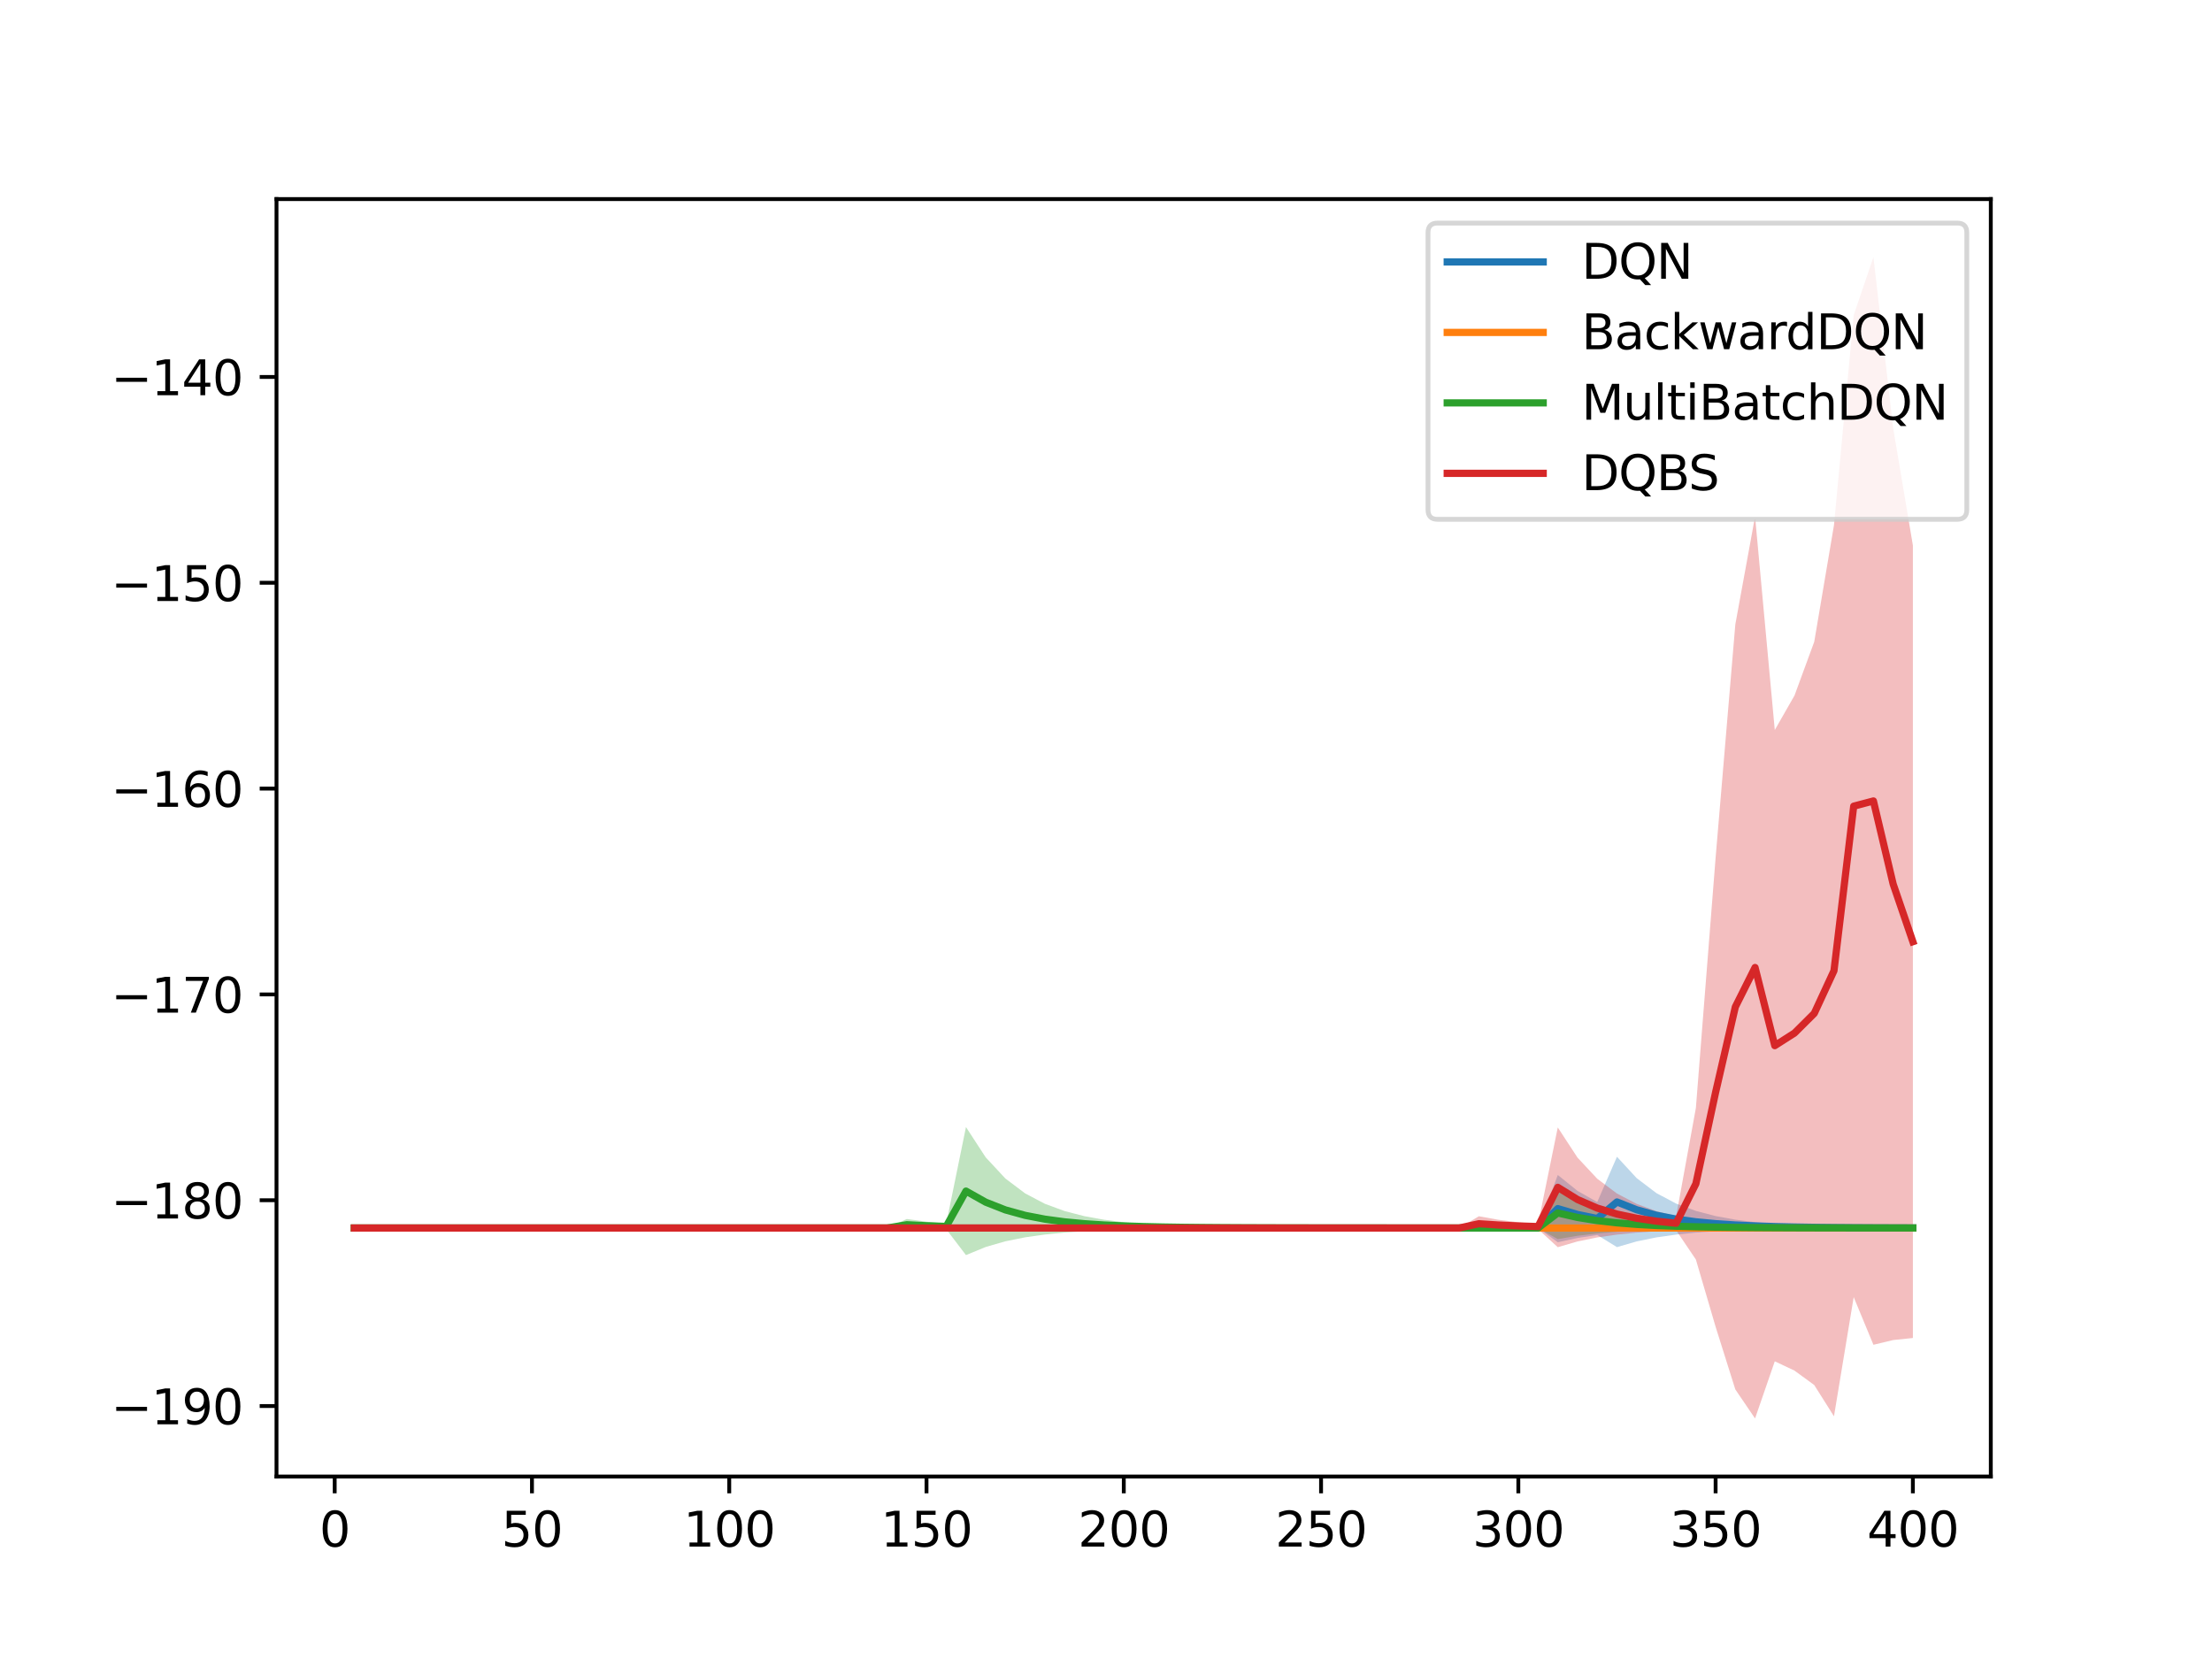 <?xml version="1.0" encoding="utf-8" standalone="no"?>
<!DOCTYPE svg PUBLIC "-//W3C//DTD SVG 1.1//EN"
  "http://www.w3.org/Graphics/SVG/1.1/DTD/svg11.dtd">
<svg height="345.6pt" version="1.1" viewBox="0 0 460.8 345.6" width="460.8pt" xmlns="http://www.w3.org/2000/svg" xmlns:xlink="http://www.w3.org/1999/xlink">
 <defs>
  <style type="text/css">*{stroke-linecap:butt;stroke-linejoin:round;}</style>
 </defs>
 <g id="figure_1">
  <g id="patch_1">
   <path d="M 0 345.6 
L 460.8 345.6 
L 460.8 0 
L 0 0 
z
" style="fill:#ffffff;"/>
  </g>
  <g id="axes_1">
   <g id="patch_2">
    <path d="M 57.6 307.584 
L 414.72 307.584 
L 414.72 41.472 
L 57.6 41.472 
z
" style="fill:#ffffff;"/>
   </g>
   <g id="PolyCollection_1">
    <path clip-path="url(#p275cb98f33)" d="M 73.833 255.822 
L 73.833 255.822 
L 77.942 255.822 
L 82.052 255.822 
L 86.161 255.822 
L 90.271 255.822 
L 94.38 255.822 
L 98.49 255.822 
L 102.6 255.822 
L 106.709 255.822 
L 110.819 255.822 
L 114.928 255.822 
L 119.038 255.822 
L 123.147 255.822 
L 127.257 255.822 
L 131.366 255.822 
L 135.476 255.822 
L 139.586 255.822 
L 143.695 255.822 
L 147.805 255.822 
L 151.914 255.822 
L 156.024 255.822 
L 160.133 255.822 
L 164.243 255.822 
L 168.352 255.822 
L 172.462 255.822 
L 176.572 255.822 
L 180.681 255.822 
L 184.791 255.822 
L 188.9 255.822 
L 193.01 255.822 
L 197.119 255.822 
L 201.229 255.822 
L 205.338 255.822 
L 209.448 255.822 
L 213.557 255.822 
L 217.667 255.822 
L 221.777 255.822 
L 225.886 255.822 
L 229.996 255.822 
L 234.105 255.822 
L 238.215 255.822 
L 242.324 255.822 
L 246.434 255.822 
L 250.543 255.822 
L 254.653 255.822 
L 258.763 255.822 
L 262.872 255.822 
L 266.982 255.822 
L 271.091 255.822 
L 275.201 255.822 
L 279.31 255.822 
L 283.42 255.822 
L 287.529 255.822 
L 291.639 255.822 
L 295.748 255.822 
L 299.858 255.822 
L 303.968 255.822 
L 308.077 255.822 
L 312.187 255.822 
L 316.296 255.822 
L 320.406 255.822 
L 324.515 258.784 
L 328.625 257.896 
L 332.734 257.274 
L 336.844 259.8 
L 340.954 258.607 
L 345.063 257.771 
L 349.173 257.187 
L 353.282 256.777 
L 357.392 256.491 
L 361.501 256.29 
L 365.611 256.15 
L 369.72 256.052 
L 373.83 255.983 
L 377.94 255.935 
L 382.049 255.901 
L 386.159 255.877 
L 390.268 255.861 
L 394.378 255.849 
L 398.487 255.841 
L 398.487 255.841 
L 398.487 255.752 
L 394.378 255.722 
L 390.268 255.678 
L 386.159 255.617 
L 382.049 255.529 
L 377.94 255.403 
L 373.83 255.223 
L 369.72 254.967 
L 365.611 254.6 
L 361.501 254.076 
L 357.392 253.327 
L 353.282 252.258 
L 349.173 250.73 
L 345.063 248.548 
L 340.954 245.431 
L 336.844 240.977 
L 332.734 250.406 
L 328.625 248.085 
L 324.515 244.768 
L 320.406 255.822 
L 316.296 255.822 
L 312.187 255.822 
L 308.077 255.822 
L 303.968 255.822 
L 299.858 255.822 
L 295.748 255.822 
L 291.639 255.822 
L 287.529 255.822 
L 283.42 255.822 
L 279.31 255.822 
L 275.201 255.822 
L 271.091 255.822 
L 266.982 255.822 
L 262.872 255.822 
L 258.763 255.822 
L 254.653 255.822 
L 250.543 255.822 
L 246.434 255.822 
L 242.324 255.822 
L 238.215 255.822 
L 234.105 255.822 
L 229.996 255.822 
L 225.886 255.822 
L 221.777 255.822 
L 217.667 255.822 
L 213.557 255.822 
L 209.448 255.822 
L 205.338 255.822 
L 201.229 255.822 
L 197.119 255.822 
L 193.01 255.822 
L 188.9 255.822 
L 184.791 255.822 
L 180.681 255.822 
L 176.572 255.822 
L 172.462 255.822 
L 168.352 255.822 
L 164.243 255.822 
L 160.133 255.822 
L 156.024 255.822 
L 151.914 255.822 
L 147.805 255.822 
L 143.695 255.822 
L 139.586 255.822 
L 135.476 255.822 
L 131.366 255.822 
L 127.257 255.822 
L 123.147 255.822 
L 119.038 255.822 
L 114.928 255.822 
L 110.819 255.822 
L 106.709 255.822 
L 102.6 255.822 
L 98.49 255.822 
L 94.38 255.822 
L 90.271 255.822 
L 86.161 255.822 
L 82.052 255.822 
L 77.942 255.822 
L 73.833 255.822 
z
" style="fill:#1f77b4;fill-opacity:0.3;"/>
   </g>
   <g id="PolyCollection_2">
    <path clip-path="url(#p275cb98f33)" d="M 73.833 255.822 
L 73.833 255.822 
L 77.942 255.822 
L 82.052 255.822 
L 86.161 255.822 
L 90.271 255.822 
L 94.38 255.822 
L 98.49 255.822 
L 102.6 255.822 
L 106.709 255.822 
L 110.819 255.822 
L 114.928 255.822 
L 119.038 255.822 
L 123.147 255.822 
L 127.257 255.822 
L 131.366 255.822 
L 135.476 255.822 
L 139.586 255.822 
L 143.695 255.822 
L 147.805 255.822 
L 151.914 255.822 
L 156.024 255.822 
L 160.133 255.822 
L 164.243 255.822 
L 168.352 255.822 
L 172.462 255.822 
L 176.572 255.822 
L 180.681 255.822 
L 184.791 255.822 
L 188.9 255.822 
L 193.01 255.822 
L 197.119 255.822 
L 201.229 255.822 
L 205.338 255.822 
L 209.448 255.822 
L 213.557 255.822 
L 217.667 255.822 
L 221.777 255.822 
L 225.886 255.822 
L 229.996 255.822 
L 234.105 255.822 
L 238.215 255.822 
L 242.324 255.822 
L 246.434 255.822 
L 250.543 255.822 
L 254.653 255.822 
L 258.763 255.822 
L 262.872 255.822 
L 266.982 255.822 
L 271.091 255.822 
L 275.201 255.822 
L 279.31 255.822 
L 283.42 255.822 
L 287.529 255.822 
L 291.639 255.822 
L 295.748 255.822 
L 299.858 255.822 
L 303.968 255.822 
L 308.077 255.822 
L 312.187 255.822 
L 316.296 255.822 
L 320.406 255.822 
L 324.515 255.822 
L 328.625 255.822 
L 332.734 255.822 
L 336.844 255.822 
L 340.954 255.822 
L 345.063 255.822 
L 349.173 255.822 
L 353.282 255.822 
L 357.392 255.822 
L 361.501 255.822 
L 365.611 255.822 
L 369.72 255.822 
L 373.83 255.822 
L 377.94 255.822 
L 382.049 255.822 
L 386.159 255.822 
L 390.268 255.822 
L 394.378 255.822 
L 398.487 255.822 
L 398.487 255.822 
L 398.487 255.822 
L 394.378 255.822 
L 390.268 255.822 
L 386.159 255.822 
L 382.049 255.822 
L 377.94 255.822 
L 373.83 255.822 
L 369.72 255.822 
L 365.611 255.822 
L 361.501 255.822 
L 357.392 255.822 
L 353.282 255.822 
L 349.173 255.822 
L 345.063 255.822 
L 340.954 255.822 
L 336.844 255.822 
L 332.734 255.822 
L 328.625 255.822 
L 324.515 255.822 
L 320.406 255.822 
L 316.296 255.822 
L 312.187 255.822 
L 308.077 255.822 
L 303.968 255.822 
L 299.858 255.822 
L 295.748 255.822 
L 291.639 255.822 
L 287.529 255.822 
L 283.42 255.822 
L 279.31 255.822 
L 275.201 255.822 
L 271.091 255.822 
L 266.982 255.822 
L 262.872 255.822 
L 258.763 255.822 
L 254.653 255.822 
L 250.543 255.822 
L 246.434 255.822 
L 242.324 255.822 
L 238.215 255.822 
L 234.105 255.822 
L 229.996 255.822 
L 225.886 255.822 
L 221.777 255.822 
L 217.667 255.822 
L 213.557 255.822 
L 209.448 255.822 
L 205.338 255.822 
L 201.229 255.822 
L 197.119 255.822 
L 193.01 255.822 
L 188.9 255.822 
L 184.791 255.822 
L 180.681 255.822 
L 176.572 255.822 
L 172.462 255.822 
L 168.352 255.822 
L 164.243 255.822 
L 160.133 255.822 
L 156.024 255.822 
L 151.914 255.822 
L 147.805 255.822 
L 143.695 255.822 
L 139.586 255.822 
L 135.476 255.822 
L 131.366 255.822 
L 127.257 255.822 
L 123.147 255.822 
L 119.038 255.822 
L 114.928 255.822 
L 110.819 255.822 
L 106.709 255.822 
L 102.6 255.822 
L 98.49 255.822 
L 94.38 255.822 
L 90.271 255.822 
L 86.161 255.822 
L 82.052 255.822 
L 77.942 255.822 
L 73.833 255.822 
z
" style="fill:#ff7f0e;fill-opacity:0.3;"/>
   </g>
   <g id="PolyCollection_3">
    <path clip-path="url(#p275cb98f33)" d="M 73.833 255.822 
L 73.833 255.822 
L 77.942 255.822 
L 82.052 255.822 
L 86.161 255.822 
L 90.271 255.822 
L 94.38 255.822 
L 98.49 255.822 
L 102.6 255.822 
L 106.709 255.822 
L 110.819 255.822 
L 114.928 255.822 
L 119.038 255.822 
L 123.147 255.822 
L 127.257 255.822 
L 131.366 255.822 
L 135.476 255.822 
L 139.586 255.822 
L 143.695 255.822 
L 147.805 255.822 
L 151.914 255.822 
L 156.024 255.822 
L 160.133 255.822 
L 164.243 255.822 
L 168.352 255.822 
L 172.462 255.822 
L 176.572 255.822 
L 180.681 255.822 
L 184.791 255.822 
L 188.9 256.327 
L 193.01 256.176 
L 197.119 256.07 
L 201.229 261.459 
L 205.338 259.768 
L 209.448 258.584 
L 213.557 257.756 
L 217.667 257.176 
L 221.777 256.77 
L 225.886 256.485 
L 229.996 256.286 
L 234.105 256.147 
L 238.215 256.05 
L 242.324 255.982 
L 246.434 255.934 
L 250.543 255.9 
L 254.653 255.877 
L 258.763 255.861 
L 262.872 255.849 
L 266.982 255.841 
L 271.091 255.835 
L 275.201 255.831 
L 279.31 255.829 
L 283.42 255.827 
L 287.529 255.825 
L 291.639 255.825 
L 295.748 255.824 
L 299.858 255.823 
L 303.968 255.823 
L 308.077 255.823 
L 312.187 255.823 
L 316.296 255.823 
L 320.406 255.822 
L 324.515 258.125 
L 328.625 257.434 
L 332.734 256.951 
L 336.844 256.612 
L 340.954 256.375 
L 345.063 256.209 
L 349.173 256.093 
L 353.282 256.012 
L 357.392 255.955 
L 361.501 255.915 
L 365.611 255.887 
L 369.72 255.868 
L 373.83 255.854 
L 377.94 255.845 
L 382.049 255.838 
L 386.159 255.833 
L 390.268 255.83 
L 394.378 255.828 
L 398.487 255.826 
L 398.487 255.826 
L 398.487 255.808 
L 394.378 255.802 
L 390.268 255.794 
L 386.159 255.782 
L 382.049 255.764 
L 377.94 255.739 
L 373.83 255.703 
L 369.72 255.652 
L 365.611 255.58 
L 361.501 255.476 
L 357.392 255.327 
L 353.282 255.115 
L 349.173 254.811 
L 345.063 254.378 
L 340.954 253.759 
L 336.844 252.875 
L 332.734 251.611 
L 328.625 249.806 
L 324.515 247.228 
L 320.406 255.822 
L 316.296 255.821 
L 312.187 255.821 
L 308.077 255.82 
L 303.968 255.819 
L 299.858 255.818 
L 295.748 255.817 
L 291.639 255.814 
L 287.529 255.811 
L 283.42 255.806 
L 279.31 255.798 
L 275.201 255.788 
L 271.091 255.773 
L 266.982 255.752 
L 262.872 255.722 
L 258.763 255.68 
L 254.653 255.618 
L 250.543 255.531 
L 246.434 255.406 
L 242.324 255.228 
L 238.215 254.973 
L 234.105 254.61 
L 229.996 254.09 
L 225.886 253.347 
L 221.777 252.287 
L 217.667 250.772 
L 213.557 248.607 
L 209.448 245.515 
L 205.338 241.097 
L 201.229 234.786 
L 197.119 254.9 
L 193.01 254.504 
L 188.9 253.939 
L 184.791 255.822 
L 180.681 255.822 
L 176.572 255.822 
L 172.462 255.822 
L 168.352 255.822 
L 164.243 255.822 
L 160.133 255.822 
L 156.024 255.822 
L 151.914 255.822 
L 147.805 255.822 
L 143.695 255.822 
L 139.586 255.822 
L 135.476 255.822 
L 131.366 255.822 
L 127.257 255.822 
L 123.147 255.822 
L 119.038 255.822 
L 114.928 255.822 
L 110.819 255.822 
L 106.709 255.822 
L 102.6 255.822 
L 98.49 255.822 
L 94.38 255.822 
L 90.271 255.822 
L 86.161 255.822 
L 82.052 255.822 
L 77.942 255.822 
L 73.833 255.822 
z
" style="fill:#2ca02c;fill-opacity:0.3;"/>
   </g>
   <g id="PolyCollection_4">
    <path clip-path="url(#p275cb98f33)" d="M 73.833 255.822 
L 73.833 255.822 
L 77.942 255.822 
L 82.052 255.822 
L 86.161 255.822 
L 90.271 255.822 
L 94.38 255.822 
L 98.49 255.822 
L 102.6 255.822 
L 106.709 255.822 
L 110.819 255.822 
L 114.928 255.822 
L 119.038 255.822 
L 123.147 255.822 
L 127.257 255.822 
L 131.366 255.822 
L 135.476 255.822 
L 139.586 255.822 
L 143.695 255.822 
L 147.805 255.822 
L 151.914 255.822 
L 156.024 255.822 
L 160.133 255.822 
L 164.243 255.822 
L 168.352 255.822 
L 172.462 255.822 
L 176.572 255.822 
L 180.681 255.822 
L 184.791 255.822 
L 188.9 255.822 
L 193.01 255.822 
L 197.119 255.822 
L 201.229 255.822 
L 205.338 255.822 
L 209.448 255.822 
L 213.557 255.822 
L 217.667 255.822 
L 221.777 255.822 
L 225.886 255.822 
L 229.996 255.822 
L 234.105 255.822 
L 238.215 255.822 
L 242.324 255.822 
L 246.434 255.822 
L 250.543 255.822 
L 254.653 255.822 
L 258.763 255.822 
L 262.872 255.822 
L 266.982 255.822 
L 271.091 255.822 
L 275.201 255.822 
L 279.31 255.822 
L 283.42 255.822 
L 287.529 255.822 
L 291.639 255.822 
L 295.748 255.822 
L 299.858 255.822 
L 303.968 255.822 
L 308.077 256.48 
L 312.187 256.283 
L 316.296 256.144 
L 320.406 256.048 
L 324.515 259.812 
L 328.625 258.615 
L 332.734 257.777 
L 336.844 257.191 
L 340.954 256.78 
L 345.063 256.493 
L 349.173 256.292 
L 353.282 262.381 
L 357.392 276.389 
L 361.501 289.45 
L 365.611 295.488 
L 369.72 283.588 
L 373.83 285.525 
L 377.94 288.53 
L 382.049 295.041 
L 386.159 270.214 
L 390.268 280.141 
L 394.378 279.157 
L 398.487 278.729 
L 398.487 278.729 
L 398.487 113.61 
L 394.378 89.168 
L 390.268 53.568 
L 386.159 65.662 
L 382.049 109.414 
L 377.94 133.694 
L 373.83 144.881 
L 369.72 152.072 
L 365.611 107.608 
L 361.501 130.065 
L 357.392 178.701 
L 353.282 230.822 
L 349.173 253.357 
L 345.063 252.301 
L 340.954 250.791 
L 336.844 248.635 
L 332.734 245.555 
L 328.625 241.154 
L 324.515 234.868 
L 320.406 254.981 
L 316.296 254.62 
L 312.187 254.105 
L 308.077 253.368 
L 303.968 255.822 
L 299.858 255.822 
L 295.748 255.822 
L 291.639 255.822 
L 287.529 255.822 
L 283.42 255.822 
L 279.31 255.822 
L 275.201 255.822 
L 271.091 255.822 
L 266.982 255.822 
L 262.872 255.822 
L 258.763 255.822 
L 254.653 255.822 
L 250.543 255.822 
L 246.434 255.822 
L 242.324 255.822 
L 238.215 255.822 
L 234.105 255.822 
L 229.996 255.822 
L 225.886 255.822 
L 221.777 255.822 
L 217.667 255.822 
L 213.557 255.822 
L 209.448 255.822 
L 205.338 255.822 
L 201.229 255.822 
L 197.119 255.822 
L 193.01 255.822 
L 188.9 255.822 
L 184.791 255.822 
L 180.681 255.822 
L 176.572 255.822 
L 172.462 255.822 
L 168.352 255.822 
L 164.243 255.822 
L 160.133 255.822 
L 156.024 255.822 
L 151.914 255.822 
L 147.805 255.822 
L 143.695 255.822 
L 139.586 255.822 
L 135.476 255.822 
L 131.366 255.822 
L 127.257 255.822 
L 123.147 255.822 
L 119.038 255.822 
L 114.928 255.822 
L 110.819 255.822 
L 106.709 255.822 
L 102.6 255.822 
L 98.49 255.822 
L 94.38 255.822 
L 90.271 255.822 
L 86.161 255.822 
L 82.052 255.822 
L 77.942 255.822 
L 73.833 255.822 
z
" style="fill:#d62728;fill-opacity:0.3;"/>
   </g>
   <g id="matplotlib.axis_1">
    <g id="xtick_1">
     <g id="line2d_1">
      <defs>
       <path d="M 0 0 
L 0 3.5 
" id="mbf99416bfc" style="stroke:#000000;stroke-width:0.8;"/>
      </defs>
      <g>
       <use style="stroke:#000000;stroke-width:0.8;" x="69.723" xlink:href="#mbf99416bfc" y="307.584"/>
      </g>
     </g>
     <g id="text_1">
      <!-- 0 -->
      <g transform="translate(66.542 322.182)scale(0.1 -0.1)">
       <defs>
        <path d="M 2034 4250 
Q 1547 4250 1301 3770 
Q 1056 3291 1056 2328 
Q 1056 1369 1301 889 
Q 1547 409 2034 409 
Q 2525 409 2770 889 
Q 3016 1369 3016 2328 
Q 3016 3291 2770 3770 
Q 2525 4250 2034 4250 
z
M 2034 4750 
Q 2819 4750 3233 4129 
Q 3647 3509 3647 2328 
Q 3647 1150 3233 529 
Q 2819 -91 2034 -91 
Q 1250 -91 836 529 
Q 422 1150 422 2328 
Q 422 3509 836 4129 
Q 1250 4750 2034 4750 
z
" id="DejaVuSans-30" transform="scale(0.016)"/>
       </defs>
       <use xlink:href="#DejaVuSans-30"/>
      </g>
     </g>
    </g>
    <g id="xtick_2">
     <g id="line2d_2">
      <g>
       <use style="stroke:#000000;stroke-width:0.8;" x="110.819" xlink:href="#mbf99416bfc" y="307.584"/>
      </g>
     </g>
     <g id="text_2">
      <!-- 50 -->
      <g transform="translate(104.456 322.182)scale(0.1 -0.1)">
       <defs>
        <path d="M 691 4666 
L 3169 4666 
L 3169 4134 
L 1269 4134 
L 1269 2991 
Q 1406 3038 1543 3061 
Q 1681 3084 1819 3084 
Q 2600 3084 3056 2656 
Q 3513 2228 3513 1497 
Q 3513 744 3044 326 
Q 2575 -91 1722 -91 
Q 1428 -91 1123 -41 
Q 819 9 494 109 
L 494 744 
Q 775 591 1075 516 
Q 1375 441 1709 441 
Q 2250 441 2565 725 
Q 2881 1009 2881 1497 
Q 2881 1984 2565 2268 
Q 2250 2553 1709 2553 
Q 1456 2553 1204 2497 
Q 953 2441 691 2322 
L 691 4666 
z
" id="DejaVuSans-35" transform="scale(0.016)"/>
       </defs>
       <use xlink:href="#DejaVuSans-35"/>
       <use x="63.623" xlink:href="#DejaVuSans-30"/>
      </g>
     </g>
    </g>
    <g id="xtick_3">
     <g id="line2d_3">
      <g>
       <use style="stroke:#000000;stroke-width:0.8;" x="151.914" xlink:href="#mbf99416bfc" y="307.584"/>
      </g>
     </g>
     <g id="text_3">
      <!-- 100 -->
      <g transform="translate(142.37 322.182)scale(0.1 -0.1)">
       <defs>
        <path d="M 794 531 
L 1825 531 
L 1825 4091 
L 703 3866 
L 703 4441 
L 1819 4666 
L 2450 4666 
L 2450 531 
L 3481 531 
L 3481 0 
L 794 0 
L 794 531 
z
" id="DejaVuSans-31" transform="scale(0.016)"/>
       </defs>
       <use xlink:href="#DejaVuSans-31"/>
       <use x="63.623" xlink:href="#DejaVuSans-30"/>
       <use x="127.246" xlink:href="#DejaVuSans-30"/>
      </g>
     </g>
    </g>
    <g id="xtick_4">
     <g id="line2d_4">
      <g>
       <use style="stroke:#000000;stroke-width:0.8;" x="193.01" xlink:href="#mbf99416bfc" y="307.584"/>
      </g>
     </g>
     <g id="text_4">
      <!-- 150 -->
      <g transform="translate(183.466 322.182)scale(0.1 -0.1)">
       <use xlink:href="#DejaVuSans-31"/>
       <use x="63.623" xlink:href="#DejaVuSans-35"/>
       <use x="127.246" xlink:href="#DejaVuSans-30"/>
      </g>
     </g>
    </g>
    <g id="xtick_5">
     <g id="line2d_5">
      <g>
       <use style="stroke:#000000;stroke-width:0.8;" x="234.105" xlink:href="#mbf99416bfc" y="307.584"/>
      </g>
     </g>
     <g id="text_5">
      <!-- 200 -->
      <g transform="translate(224.561 322.182)scale(0.1 -0.1)">
       <defs>
        <path d="M 1228 531 
L 3431 531 
L 3431 0 
L 469 0 
L 469 531 
Q 828 903 1448 1529 
Q 2069 2156 2228 2338 
Q 2531 2678 2651 2914 
Q 2772 3150 2772 3378 
Q 2772 3750 2511 3984 
Q 2250 4219 1831 4219 
Q 1534 4219 1204 4116 
Q 875 4013 500 3803 
L 500 4441 
Q 881 4594 1212 4672 
Q 1544 4750 1819 4750 
Q 2544 4750 2975 4387 
Q 3406 4025 3406 3419 
Q 3406 3131 3298 2873 
Q 3191 2616 2906 2266 
Q 2828 2175 2409 1742 
Q 1991 1309 1228 531 
z
" id="DejaVuSans-32" transform="scale(0.016)"/>
       </defs>
       <use xlink:href="#DejaVuSans-32"/>
       <use x="63.623" xlink:href="#DejaVuSans-30"/>
       <use x="127.246" xlink:href="#DejaVuSans-30"/>
      </g>
     </g>
    </g>
    <g id="xtick_6">
     <g id="line2d_6">
      <g>
       <use style="stroke:#000000;stroke-width:0.8;" x="275.201" xlink:href="#mbf99416bfc" y="307.584"/>
      </g>
     </g>
     <g id="text_6">
      <!-- 250 -->
      <g transform="translate(265.657 322.182)scale(0.1 -0.1)">
       <use xlink:href="#DejaVuSans-32"/>
       <use x="63.623" xlink:href="#DejaVuSans-35"/>
       <use x="127.246" xlink:href="#DejaVuSans-30"/>
      </g>
     </g>
    </g>
    <g id="xtick_7">
     <g id="line2d_7">
      <g>
       <use style="stroke:#000000;stroke-width:0.8;" x="316.296" xlink:href="#mbf99416bfc" y="307.584"/>
      </g>
     </g>
     <g id="text_7">
      <!-- 300 -->
      <g transform="translate(306.752 322.182)scale(0.1 -0.1)">
       <defs>
        <path d="M 2597 2516 
Q 3050 2419 3304 2112 
Q 3559 1806 3559 1356 
Q 3559 666 3084 287 
Q 2609 -91 1734 -91 
Q 1441 -91 1130 -33 
Q 819 25 488 141 
L 488 750 
Q 750 597 1062 519 
Q 1375 441 1716 441 
Q 2309 441 2620 675 
Q 2931 909 2931 1356 
Q 2931 1769 2642 2001 
Q 2353 2234 1838 2234 
L 1294 2234 
L 1294 2753 
L 1863 2753 
Q 2328 2753 2575 2939 
Q 2822 3125 2822 3475 
Q 2822 3834 2567 4026 
Q 2313 4219 1838 4219 
Q 1578 4219 1281 4162 
Q 984 4106 628 3988 
L 628 4550 
Q 988 4650 1302 4700 
Q 1616 4750 1894 4750 
Q 2613 4750 3031 4423 
Q 3450 4097 3450 3541 
Q 3450 3153 3228 2886 
Q 3006 2619 2597 2516 
z
" id="DejaVuSans-33" transform="scale(0.016)"/>
       </defs>
       <use xlink:href="#DejaVuSans-33"/>
       <use x="63.623" xlink:href="#DejaVuSans-30"/>
       <use x="127.246" xlink:href="#DejaVuSans-30"/>
      </g>
     </g>
    </g>
    <g id="xtick_8">
     <g id="line2d_8">
      <g>
       <use style="stroke:#000000;stroke-width:0.8;" x="357.392" xlink:href="#mbf99416bfc" y="307.584"/>
      </g>
     </g>
     <g id="text_8">
      <!-- 350 -->
      <g transform="translate(347.848 322.182)scale(0.1 -0.1)">
       <use xlink:href="#DejaVuSans-33"/>
       <use x="63.623" xlink:href="#DejaVuSans-35"/>
       <use x="127.246" xlink:href="#DejaVuSans-30"/>
      </g>
     </g>
    </g>
    <g id="xtick_9">
     <g id="line2d_9">
      <g>
       <use style="stroke:#000000;stroke-width:0.8;" x="398.487" xlink:href="#mbf99416bfc" y="307.584"/>
      </g>
     </g>
     <g id="text_9">
      <!-- 400 -->
      <g transform="translate(388.944 322.182)scale(0.1 -0.1)">
       <defs>
        <path d="M 2419 4116 
L 825 1625 
L 2419 1625 
L 2419 4116 
z
M 2253 4666 
L 3047 4666 
L 3047 1625 
L 3713 1625 
L 3713 1100 
L 3047 1100 
L 3047 0 
L 2419 0 
L 2419 1100 
L 313 1100 
L 313 1709 
L 2253 4666 
z
" id="DejaVuSans-34" transform="scale(0.016)"/>
       </defs>
       <use xlink:href="#DejaVuSans-34"/>
       <use x="63.623" xlink:href="#DejaVuSans-30"/>
       <use x="127.246" xlink:href="#DejaVuSans-30"/>
      </g>
     </g>
    </g>
   </g>
   <g id="matplotlib.axis_2">
    <g id="ytick_1">
     <g id="line2d_10">
      <defs>
       <path d="M 0 0 
L -3.5 0 
" id="m246507f4e9" style="stroke:#000000;stroke-width:0.8;"/>
      </defs>
      <g>
       <use style="stroke:#000000;stroke-width:0.8;" x="57.6" xlink:href="#m246507f4e9" y="292.905"/>
      </g>
     </g>
     <g id="text_10">
      <!-- −190 -->
      <g transform="translate(23.133 296.704)scale(0.1 -0.1)">
       <defs>
        <path d="M 678 2272 
L 4684 2272 
L 4684 1741 
L 678 1741 
L 678 2272 
z
" id="DejaVuSans-2212" transform="scale(0.016)"/>
        <path d="M 703 97 
L 703 672 
Q 941 559 1184 500 
Q 1428 441 1663 441 
Q 2288 441 2617 861 
Q 2947 1281 2994 2138 
Q 2813 1869 2534 1725 
Q 2256 1581 1919 1581 
Q 1219 1581 811 2004 
Q 403 2428 403 3163 
Q 403 3881 828 4315 
Q 1253 4750 1959 4750 
Q 2769 4750 3195 4129 
Q 3622 3509 3622 2328 
Q 3622 1225 3098 567 
Q 2575 -91 1691 -91 
Q 1453 -91 1209 -44 
Q 966 3 703 97 
z
M 1959 2075 
Q 2384 2075 2632 2365 
Q 2881 2656 2881 3163 
Q 2881 3666 2632 3958 
Q 2384 4250 1959 4250 
Q 1534 4250 1286 3958 
Q 1038 3666 1038 3163 
Q 1038 2656 1286 2365 
Q 1534 2075 1959 2075 
z
" id="DejaVuSans-39" transform="scale(0.016)"/>
       </defs>
       <use xlink:href="#DejaVuSans-2212"/>
       <use x="83.789" xlink:href="#DejaVuSans-31"/>
       <use x="147.412" xlink:href="#DejaVuSans-39"/>
       <use x="211.035" xlink:href="#DejaVuSans-30"/>
      </g>
     </g>
    </g>
    <g id="ytick_2">
     <g id="line2d_11">
      <g>
       <use style="stroke:#000000;stroke-width:0.8;" x="57.6" xlink:href="#m246507f4e9" y="250.029"/>
      </g>
     </g>
     <g id="text_11">
      <!-- −180 -->
      <g transform="translate(23.133 253.828)scale(0.1 -0.1)">
       <defs>
        <path d="M 2034 2216 
Q 1584 2216 1326 1975 
Q 1069 1734 1069 1313 
Q 1069 891 1326 650 
Q 1584 409 2034 409 
Q 2484 409 2743 651 
Q 3003 894 3003 1313 
Q 3003 1734 2745 1975 
Q 2488 2216 2034 2216 
z
M 1403 2484 
Q 997 2584 770 2862 
Q 544 3141 544 3541 
Q 544 4100 942 4425 
Q 1341 4750 2034 4750 
Q 2731 4750 3128 4425 
Q 3525 4100 3525 3541 
Q 3525 3141 3298 2862 
Q 3072 2584 2669 2484 
Q 3125 2378 3379 2068 
Q 3634 1759 3634 1313 
Q 3634 634 3220 271 
Q 2806 -91 2034 -91 
Q 1263 -91 848 271 
Q 434 634 434 1313 
Q 434 1759 690 2068 
Q 947 2378 1403 2484 
z
M 1172 3481 
Q 1172 3119 1398 2916 
Q 1625 2713 2034 2713 
Q 2441 2713 2670 2916 
Q 2900 3119 2900 3481 
Q 2900 3844 2670 4047 
Q 2441 4250 2034 4250 
Q 1625 4250 1398 4047 
Q 1172 3844 1172 3481 
z
" id="DejaVuSans-38" transform="scale(0.016)"/>
       </defs>
       <use xlink:href="#DejaVuSans-2212"/>
       <use x="83.789" xlink:href="#DejaVuSans-31"/>
       <use x="147.412" xlink:href="#DejaVuSans-38"/>
       <use x="211.035" xlink:href="#DejaVuSans-30"/>
      </g>
     </g>
    </g>
    <g id="ytick_3">
     <g id="line2d_12">
      <g>
       <use style="stroke:#000000;stroke-width:0.8;" x="57.6" xlink:href="#m246507f4e9" y="207.154"/>
      </g>
     </g>
     <g id="text_12">
      <!-- −170 -->
      <g transform="translate(23.133 210.953)scale(0.1 -0.1)">
       <defs>
        <path d="M 525 4666 
L 3525 4666 
L 3525 4397 
L 1831 0 
L 1172 0 
L 2766 4134 
L 525 4134 
L 525 4666 
z
" id="DejaVuSans-37" transform="scale(0.016)"/>
       </defs>
       <use xlink:href="#DejaVuSans-2212"/>
       <use x="83.789" xlink:href="#DejaVuSans-31"/>
       <use x="147.412" xlink:href="#DejaVuSans-37"/>
       <use x="211.035" xlink:href="#DejaVuSans-30"/>
      </g>
     </g>
    </g>
    <g id="ytick_4">
     <g id="line2d_13">
      <g>
       <use style="stroke:#000000;stroke-width:0.8;" x="57.6" xlink:href="#m246507f4e9" y="164.278"/>
      </g>
     </g>
     <g id="text_13">
      <!-- −160 -->
      <g transform="translate(23.133 168.077)scale(0.1 -0.1)">
       <defs>
        <path d="M 2113 2584 
Q 1688 2584 1439 2293 
Q 1191 2003 1191 1497 
Q 1191 994 1439 701 
Q 1688 409 2113 409 
Q 2538 409 2786 701 
Q 3034 994 3034 1497 
Q 3034 2003 2786 2293 
Q 2538 2584 2113 2584 
z
M 3366 4563 
L 3366 3988 
Q 3128 4100 2886 4159 
Q 2644 4219 2406 4219 
Q 1781 4219 1451 3797 
Q 1122 3375 1075 2522 
Q 1259 2794 1537 2939 
Q 1816 3084 2150 3084 
Q 2853 3084 3261 2657 
Q 3669 2231 3669 1497 
Q 3669 778 3244 343 
Q 2819 -91 2113 -91 
Q 1303 -91 875 529 
Q 447 1150 447 2328 
Q 447 3434 972 4092 
Q 1497 4750 2381 4750 
Q 2619 4750 2861 4703 
Q 3103 4656 3366 4563 
z
" id="DejaVuSans-36" transform="scale(0.016)"/>
       </defs>
       <use xlink:href="#DejaVuSans-2212"/>
       <use x="83.789" xlink:href="#DejaVuSans-31"/>
       <use x="147.412" xlink:href="#DejaVuSans-36"/>
       <use x="211.035" xlink:href="#DejaVuSans-30"/>
      </g>
     </g>
    </g>
    <g id="ytick_5">
     <g id="line2d_14">
      <g>
       <use style="stroke:#000000;stroke-width:0.8;" x="57.6" xlink:href="#m246507f4e9" y="121.402"/>
      </g>
     </g>
     <g id="text_14">
      <!-- −150 -->
      <g transform="translate(23.133 125.202)scale(0.1 -0.1)">
       <use xlink:href="#DejaVuSans-2212"/>
       <use x="83.789" xlink:href="#DejaVuSans-31"/>
       <use x="147.412" xlink:href="#DejaVuSans-35"/>
       <use x="211.035" xlink:href="#DejaVuSans-30"/>
      </g>
     </g>
    </g>
    <g id="ytick_6">
     <g id="line2d_15">
      <g>
       <use style="stroke:#000000;stroke-width:0.8;" x="57.6" xlink:href="#m246507f4e9" y="78.527"/>
      </g>
     </g>
     <g id="text_15">
      <!-- −140 -->
      <g transform="translate(23.133 82.326)scale(0.1 -0.1)">
       <use xlink:href="#DejaVuSans-2212"/>
       <use x="83.789" xlink:href="#DejaVuSans-31"/>
       <use x="147.412" xlink:href="#DejaVuSans-34"/>
       <use x="211.035" xlink:href="#DejaVuSans-30"/>
      </g>
     </g>
    </g>
   </g>
   <g id="line2d_16">
    <path clip-path="url(#p275cb98f33)" d="M 73.833 255.822 
L 77.942 255.822 
L 82.052 255.822 
L 86.161 255.822 
L 90.271 255.822 
L 94.38 255.822 
L 98.49 255.822 
L 102.6 255.822 
L 106.709 255.822 
L 110.819 255.822 
L 114.928 255.822 
L 119.038 255.822 
L 123.147 255.822 
L 127.257 255.822 
L 131.366 255.822 
L 135.476 255.822 
L 139.586 255.822 
L 143.695 255.822 
L 147.805 255.822 
L 151.914 255.822 
L 156.024 255.822 
L 160.133 255.822 
L 164.243 255.822 
L 168.352 255.822 
L 172.462 255.822 
L 176.572 255.822 
L 180.681 255.822 
L 184.791 255.822 
L 188.9 255.822 
L 193.01 255.822 
L 197.119 255.822 
L 201.229 255.822 
L 205.338 255.822 
L 209.448 255.822 
L 213.557 255.822 
L 217.667 255.822 
L 221.777 255.822 
L 225.886 255.822 
L 229.996 255.822 
L 234.105 255.822 
L 238.215 255.822 
L 242.324 255.822 
L 246.434 255.822 
L 250.543 255.822 
L 254.653 255.822 
L 258.763 255.822 
L 262.872 255.822 
L 266.982 255.822 
L 271.091 255.822 
L 275.201 255.822 
L 279.31 255.822 
L 283.42 255.822 
L 287.529 255.822 
L 291.639 255.822 
L 295.748 255.822 
L 299.858 255.822 
L 303.968 255.822 
L 308.077 255.822 
L 312.187 255.822 
L 316.296 255.822 
L 320.406 255.822 
L 324.515 251.776 
L 328.625 252.99 
L 332.734 253.84 
L 336.844 250.389 
L 340.954 252.019 
L 345.063 253.16 
L 349.173 253.959 
L 353.282 254.518 
L 357.392 254.909 
L 361.501 255.183 
L 365.611 255.375 
L 369.72 255.509 
L 373.83 255.603 
L 377.94 255.669 
L 382.049 255.715 
L 386.159 255.747 
L 390.268 255.77 
L 394.378 255.785 
L 398.487 255.797 
" style="fill:none;stroke:#1f77b4;stroke-linecap:square;stroke-width:1.5;"/>
   </g>
   <g id="line2d_17">
    <path clip-path="url(#p275cb98f33)" d="M 73.833 255.822 
L 77.942 255.822 
L 82.052 255.822 
L 86.161 255.822 
L 90.271 255.822 
L 94.38 255.822 
L 98.49 255.822 
L 102.6 255.822 
L 106.709 255.822 
L 110.819 255.822 
L 114.928 255.822 
L 119.038 255.822 
L 123.147 255.822 
L 127.257 255.822 
L 131.366 255.822 
L 135.476 255.822 
L 139.586 255.822 
L 143.695 255.822 
L 147.805 255.822 
L 151.914 255.822 
L 156.024 255.822 
L 160.133 255.822 
L 164.243 255.822 
L 168.352 255.822 
L 172.462 255.822 
L 176.572 255.822 
L 180.681 255.822 
L 184.791 255.822 
L 188.9 255.822 
L 193.01 255.822 
L 197.119 255.822 
L 201.229 255.822 
L 205.338 255.822 
L 209.448 255.822 
L 213.557 255.822 
L 217.667 255.822 
L 221.777 255.822 
L 225.886 255.822 
L 229.996 255.822 
L 234.105 255.822 
L 238.215 255.822 
L 242.324 255.822 
L 246.434 255.822 
L 250.543 255.822 
L 254.653 255.822 
L 258.763 255.822 
L 262.872 255.822 
L 266.982 255.822 
L 271.091 255.822 
L 275.201 255.822 
L 279.31 255.822 
L 283.42 255.822 
L 287.529 255.822 
L 291.639 255.822 
L 295.748 255.822 
L 299.858 255.822 
L 303.968 255.822 
L 308.077 255.822 
L 312.187 255.822 
L 316.296 255.822 
L 320.406 255.822 
L 324.515 255.822 
L 328.625 255.822 
L 332.734 255.822 
L 336.844 255.822 
L 340.954 255.822 
L 345.063 255.822 
L 349.173 255.822 
L 353.282 255.822 
L 357.392 255.822 
L 361.501 255.822 
L 365.611 255.822 
L 369.72 255.822 
L 373.83 255.822 
L 377.94 255.822 
L 382.049 255.822 
L 386.159 255.822 
L 390.268 255.822 
L 394.378 255.822 
L 398.487 255.822 
" style="fill:none;stroke:#ff7f0e;stroke-linecap:square;stroke-width:1.5;"/>
   </g>
   <g id="line2d_18">
    <path clip-path="url(#p275cb98f33)" d="M 73.833 255.822 
L 77.942 255.822 
L 82.052 255.822 
L 86.161 255.822 
L 90.271 255.822 
L 94.38 255.822 
L 98.49 255.822 
L 102.6 255.822 
L 106.709 255.822 
L 110.819 255.822 
L 114.928 255.822 
L 119.038 255.822 
L 123.147 255.822 
L 127.257 255.822 
L 131.366 255.822 
L 135.476 255.822 
L 139.586 255.822 
L 143.695 255.822 
L 147.805 255.822 
L 151.914 255.822 
L 156.024 255.822 
L 160.133 255.822 
L 164.243 255.822 
L 168.352 255.822 
L 172.462 255.822 
L 176.572 255.822 
L 180.681 255.822 
L 184.791 255.822 
L 188.9 255.133 
L 193.01 255.34 
L 197.119 255.485 
L 201.229 248.123 
L 205.338 250.433 
L 209.448 252.049 
L 213.557 253.181 
L 217.667 253.974 
L 221.777 254.528 
L 225.886 254.916 
L 229.996 255.188 
L 234.105 255.378 
L 238.215 255.512 
L 242.324 255.605 
L 246.434 255.67 
L 250.543 255.716 
L 254.653 255.748 
L 258.763 255.77 
L 262.872 255.786 
L 266.982 255.797 
L 271.091 255.804 
L 275.201 255.81 
L 279.31 255.814 
L 283.42 255.816 
L 287.529 255.818 
L 291.639 255.819 
L 295.748 255.82 
L 299.858 255.821 
L 303.968 255.821 
L 308.077 255.822 
L 312.187 255.822 
L 316.296 255.822 
L 320.406 255.822 
L 324.515 252.677 
L 328.625 253.62 
L 332.734 254.281 
L 336.844 254.743 
L 340.954 255.067 
L 345.063 255.294 
L 349.173 255.452 
L 353.282 255.563 
L 357.392 255.641 
L 361.501 255.695 
L 365.611 255.733 
L 369.72 255.76 
L 373.83 255.779 
L 377.94 255.792 
L 382.049 255.801 
L 386.159 255.807 
L 390.268 255.812 
L 394.378 255.815 
L 398.487 255.817 
" style="fill:none;stroke:#2ca02c;stroke-linecap:square;stroke-width:1.5;"/>
   </g>
   <g id="line2d_19">
    <path clip-path="url(#p275cb98f33)" d="M 73.833 255.822 
L 77.942 255.822 
L 82.052 255.822 
L 86.161 255.822 
L 90.271 255.822 
L 94.38 255.822 
L 98.49 255.822 
L 102.6 255.822 
L 106.709 255.822 
L 110.819 255.822 
L 114.928 255.822 
L 119.038 255.822 
L 123.147 255.822 
L 127.257 255.822 
L 131.366 255.822 
L 135.476 255.822 
L 139.586 255.822 
L 143.695 255.822 
L 147.805 255.822 
L 151.914 255.822 
L 156.024 255.822 
L 160.133 255.822 
L 164.243 255.822 
L 168.352 255.822 
L 172.462 255.822 
L 176.572 255.822 
L 180.681 255.822 
L 184.791 255.822 
L 188.9 255.822 
L 193.01 255.822 
L 197.119 255.822 
L 201.229 255.822 
L 205.338 255.822 
L 209.448 255.822 
L 213.557 255.822 
L 217.667 255.822 
L 221.777 255.822 
L 225.886 255.822 
L 229.996 255.822 
L 234.105 255.822 
L 238.215 255.822 
L 242.324 255.822 
L 246.434 255.822 
L 250.543 255.822 
L 254.653 255.822 
L 258.763 255.822 
L 262.872 255.822 
L 266.982 255.822 
L 271.091 255.822 
L 275.201 255.822 
L 279.31 255.822 
L 283.42 255.822 
L 287.529 255.822 
L 291.639 255.822 
L 295.748 255.822 
L 299.858 255.822 
L 303.968 255.822 
L 308.077 254.924 
L 312.187 255.194 
L 316.296 255.382 
L 320.406 255.514 
L 324.515 247.34 
L 328.625 249.885 
L 332.734 251.666 
L 336.844 252.913 
L 340.954 253.786 
L 345.063 254.397 
L 349.173 254.824 
L 353.282 246.602 
L 357.392 227.545 
L 361.501 209.757 
L 365.611 201.548 
L 369.72 217.83 
L 373.83 215.203 
L 377.94 211.112 
L 382.049 202.227 
L 386.159 167.938 
L 390.268 166.854 
L 394.378 184.163 
L 398.487 196.169 
" style="fill:none;stroke:#d62728;stroke-linecap:square;stroke-width:1.5;"/>
   </g>
   <g id="patch_3">
    <path d="M 57.6 307.584 
L 57.6 41.472 
" style="fill:none;stroke:#000000;stroke-linecap:square;stroke-linejoin:miter;stroke-width:0.8;"/>
   </g>
   <g id="patch_4">
    <path d="M 414.72 307.584 
L 414.72 41.472 
" style="fill:none;stroke:#000000;stroke-linecap:square;stroke-linejoin:miter;stroke-width:0.8;"/>
   </g>
   <g id="patch_5">
    <path d="M 57.6 307.584 
L 414.72 307.584 
" style="fill:none;stroke:#000000;stroke-linecap:square;stroke-linejoin:miter;stroke-width:0.8;"/>
   </g>
   <g id="patch_6">
    <path d="M 57.6 41.472 
L 414.72 41.472 
" style="fill:none;stroke:#000000;stroke-linecap:square;stroke-linejoin:miter;stroke-width:0.8;"/>
   </g>
   <g id="legend_1">
    <g id="patch_7">
     <path d="M 299.479 108.184 
L 407.72 108.184 
Q 409.72 108.184 409.72 106.184 
L 409.72 48.472 
Q 409.72 46.472 407.72 46.472 
L 299.479 46.472 
Q 297.479 46.472 297.479 48.472 
L 297.479 106.184 
Q 297.479 108.184 299.479 108.184 
z
" style="fill:#ffffff;opacity:0.8;stroke:#cccccc;stroke-linejoin:miter;"/>
    </g>
    <g id="line2d_20">
     <path d="M 301.479 54.57 
L 321.479 54.57 
" style="fill:none;stroke:#1f77b4;stroke-linecap:square;stroke-width:1.5;"/>
    </g>
    <g id="line2d_21"/>
    <g id="text_16">
     <!-- DQN -->
     <g transform="translate(329.479 58.07)scale(0.1 -0.1)">
      <defs>
       <path d="M 1259 4147 
L 1259 519 
L 2022 519 
Q 2988 519 3436 956 
Q 3884 1394 3884 2338 
Q 3884 3275 3436 3711 
Q 2988 4147 2022 4147 
L 1259 4147 
z
M 628 4666 
L 1925 4666 
Q 3281 4666 3915 4102 
Q 4550 3538 4550 2338 
Q 4550 1131 3912 565 
Q 3275 0 1925 0 
L 628 0 
L 628 4666 
z
" id="DejaVuSans-44" transform="scale(0.016)"/>
       <path d="M 2522 4238 
Q 1834 4238 1429 3725 
Q 1025 3213 1025 2328 
Q 1025 1447 1429 934 
Q 1834 422 2522 422 
Q 3209 422 3611 934 
Q 4013 1447 4013 2328 
Q 4013 3213 3611 3725 
Q 3209 4238 2522 4238 
z
M 3406 84 
L 4238 -825 
L 3475 -825 
L 2784 -78 
Q 2681 -84 2626 -87 
Q 2572 -91 2522 -91 
Q 1538 -91 948 567 
Q 359 1225 359 2328 
Q 359 3434 948 4092 
Q 1538 4750 2522 4750 
Q 3503 4750 4090 4092 
Q 4678 3434 4678 2328 
Q 4678 1516 4351 937 
Q 4025 359 3406 84 
z
" id="DejaVuSans-51" transform="scale(0.016)"/>
       <path d="M 628 4666 
L 1478 4666 
L 3547 763 
L 3547 4666 
L 4159 4666 
L 4159 0 
L 3309 0 
L 1241 3903 
L 1241 0 
L 628 0 
L 628 4666 
z
" id="DejaVuSans-4e" transform="scale(0.016)"/>
      </defs>
      <use xlink:href="#DejaVuSans-44"/>
      <use x="77.002" xlink:href="#DejaVuSans-51"/>
      <use x="155.713" xlink:href="#DejaVuSans-4e"/>
     </g>
    </g>
    <g id="line2d_22">
     <path d="M 301.479 69.249 
L 321.479 69.249 
" style="fill:none;stroke:#ff7f0e;stroke-linecap:square;stroke-width:1.5;"/>
    </g>
    <g id="line2d_23"/>
    <g id="text_17">
     <!-- BackwardDQN -->
     <g transform="translate(329.479 72.749)scale(0.1 -0.1)">
      <defs>
       <path d="M 1259 2228 
L 1259 519 
L 2272 519 
Q 2781 519 3026 730 
Q 3272 941 3272 1375 
Q 3272 1813 3026 2020 
Q 2781 2228 2272 2228 
L 1259 2228 
z
M 1259 4147 
L 1259 2741 
L 2194 2741 
Q 2656 2741 2882 2914 
Q 3109 3088 3109 3444 
Q 3109 3797 2882 3972 
Q 2656 4147 2194 4147 
L 1259 4147 
z
M 628 4666 
L 2241 4666 
Q 2963 4666 3353 4366 
Q 3744 4066 3744 3513 
Q 3744 3084 3544 2831 
Q 3344 2578 2956 2516 
Q 3422 2416 3680 2098 
Q 3938 1781 3938 1306 
Q 3938 681 3513 340 
Q 3088 0 2303 0 
L 628 0 
L 628 4666 
z
" id="DejaVuSans-42" transform="scale(0.016)"/>
       <path d="M 2194 1759 
Q 1497 1759 1228 1600 
Q 959 1441 959 1056 
Q 959 750 1161 570 
Q 1363 391 1709 391 
Q 2188 391 2477 730 
Q 2766 1069 2766 1631 
L 2766 1759 
L 2194 1759 
z
M 3341 1997 
L 3341 0 
L 2766 0 
L 2766 531 
Q 2569 213 2275 61 
Q 1981 -91 1556 -91 
Q 1019 -91 701 211 
Q 384 513 384 1019 
Q 384 1609 779 1909 
Q 1175 2209 1959 2209 
L 2766 2209 
L 2766 2266 
Q 2766 2663 2505 2880 
Q 2244 3097 1772 3097 
Q 1472 3097 1187 3025 
Q 903 2953 641 2809 
L 641 3341 
Q 956 3463 1253 3523 
Q 1550 3584 1831 3584 
Q 2591 3584 2966 3190 
Q 3341 2797 3341 1997 
z
" id="DejaVuSans-61" transform="scale(0.016)"/>
       <path d="M 3122 3366 
L 3122 2828 
Q 2878 2963 2633 3030 
Q 2388 3097 2138 3097 
Q 1578 3097 1268 2742 
Q 959 2388 959 1747 
Q 959 1106 1268 751 
Q 1578 397 2138 397 
Q 2388 397 2633 464 
Q 2878 531 3122 666 
L 3122 134 
Q 2881 22 2623 -34 
Q 2366 -91 2075 -91 
Q 1284 -91 818 406 
Q 353 903 353 1747 
Q 353 2603 823 3093 
Q 1294 3584 2113 3584 
Q 2378 3584 2631 3529 
Q 2884 3475 3122 3366 
z
" id="DejaVuSans-63" transform="scale(0.016)"/>
       <path d="M 581 4863 
L 1159 4863 
L 1159 1991 
L 2875 3500 
L 3609 3500 
L 1753 1863 
L 3688 0 
L 2938 0 
L 1159 1709 
L 1159 0 
L 581 0 
L 581 4863 
z
" id="DejaVuSans-6b" transform="scale(0.016)"/>
       <path d="M 269 3500 
L 844 3500 
L 1563 769 
L 2278 3500 
L 2956 3500 
L 3675 769 
L 4391 3500 
L 4966 3500 
L 4050 0 
L 3372 0 
L 2619 2869 
L 1863 0 
L 1184 0 
L 269 3500 
z
" id="DejaVuSans-77" transform="scale(0.016)"/>
       <path d="M 2631 2963 
Q 2534 3019 2420 3045 
Q 2306 3072 2169 3072 
Q 1681 3072 1420 2755 
Q 1159 2438 1159 1844 
L 1159 0 
L 581 0 
L 581 3500 
L 1159 3500 
L 1159 2956 
Q 1341 3275 1631 3429 
Q 1922 3584 2338 3584 
Q 2397 3584 2469 3576 
Q 2541 3569 2628 3553 
L 2631 2963 
z
" id="DejaVuSans-72" transform="scale(0.016)"/>
       <path d="M 2906 2969 
L 2906 4863 
L 3481 4863 
L 3481 0 
L 2906 0 
L 2906 525 
Q 2725 213 2448 61 
Q 2172 -91 1784 -91 
Q 1150 -91 751 415 
Q 353 922 353 1747 
Q 353 2572 751 3078 
Q 1150 3584 1784 3584 
Q 2172 3584 2448 3432 
Q 2725 3281 2906 2969 
z
M 947 1747 
Q 947 1113 1208 752 
Q 1469 391 1925 391 
Q 2381 391 2643 752 
Q 2906 1113 2906 1747 
Q 2906 2381 2643 2742 
Q 2381 3103 1925 3103 
Q 1469 3103 1208 2742 
Q 947 2381 947 1747 
z
" id="DejaVuSans-64" transform="scale(0.016)"/>
      </defs>
      <use xlink:href="#DejaVuSans-42"/>
      <use x="68.604" xlink:href="#DejaVuSans-61"/>
      <use x="129.883" xlink:href="#DejaVuSans-63"/>
      <use x="184.863" xlink:href="#DejaVuSans-6b"/>
      <use x="242.773" xlink:href="#DejaVuSans-77"/>
      <use x="324.561" xlink:href="#DejaVuSans-61"/>
      <use x="385.84" xlink:href="#DejaVuSans-72"/>
      <use x="425.203" xlink:href="#DejaVuSans-64"/>
      <use x="488.68" xlink:href="#DejaVuSans-44"/>
      <use x="565.682" xlink:href="#DejaVuSans-51"/>
      <use x="644.393" xlink:href="#DejaVuSans-4e"/>
     </g>
    </g>
    <g id="line2d_24">
     <path d="M 301.479 83.927 
L 321.479 83.927 
" style="fill:none;stroke:#2ca02c;stroke-linecap:square;stroke-width:1.5;"/>
    </g>
    <g id="line2d_25"/>
    <g id="text_18">
     <!-- MultiBatchDQN -->
     <g transform="translate(329.479 87.427)scale(0.1 -0.1)">
      <defs>
       <path d="M 628 4666 
L 1569 4666 
L 2759 1491 
L 3956 4666 
L 4897 4666 
L 4897 0 
L 4281 0 
L 4281 4097 
L 3078 897 
L 2444 897 
L 1241 4097 
L 1241 0 
L 628 0 
L 628 4666 
z
" id="DejaVuSans-4d" transform="scale(0.016)"/>
       <path d="M 544 1381 
L 544 3500 
L 1119 3500 
L 1119 1403 
Q 1119 906 1312 657 
Q 1506 409 1894 409 
Q 2359 409 2629 706 
Q 2900 1003 2900 1516 
L 2900 3500 
L 3475 3500 
L 3475 0 
L 2900 0 
L 2900 538 
Q 2691 219 2414 64 
Q 2138 -91 1772 -91 
Q 1169 -91 856 284 
Q 544 659 544 1381 
z
M 1991 3584 
L 1991 3584 
z
" id="DejaVuSans-75" transform="scale(0.016)"/>
       <path d="M 603 4863 
L 1178 4863 
L 1178 0 
L 603 0 
L 603 4863 
z
" id="DejaVuSans-6c" transform="scale(0.016)"/>
       <path d="M 1172 4494 
L 1172 3500 
L 2356 3500 
L 2356 3053 
L 1172 3053 
L 1172 1153 
Q 1172 725 1289 603 
Q 1406 481 1766 481 
L 2356 481 
L 2356 0 
L 1766 0 
Q 1100 0 847 248 
Q 594 497 594 1153 
L 594 3053 
L 172 3053 
L 172 3500 
L 594 3500 
L 594 4494 
L 1172 4494 
z
" id="DejaVuSans-74" transform="scale(0.016)"/>
       <path d="M 603 3500 
L 1178 3500 
L 1178 0 
L 603 0 
L 603 3500 
z
M 603 4863 
L 1178 4863 
L 1178 4134 
L 603 4134 
L 603 4863 
z
" id="DejaVuSans-69" transform="scale(0.016)"/>
       <path d="M 3513 2113 
L 3513 0 
L 2938 0 
L 2938 2094 
Q 2938 2591 2744 2837 
Q 2550 3084 2163 3084 
Q 1697 3084 1428 2787 
Q 1159 2491 1159 1978 
L 1159 0 
L 581 0 
L 581 4863 
L 1159 4863 
L 1159 2956 
Q 1366 3272 1645 3428 
Q 1925 3584 2291 3584 
Q 2894 3584 3203 3211 
Q 3513 2838 3513 2113 
z
" id="DejaVuSans-68" transform="scale(0.016)"/>
      </defs>
      <use xlink:href="#DejaVuSans-4d"/>
      <use x="86.279" xlink:href="#DejaVuSans-75"/>
      <use x="149.658" xlink:href="#DejaVuSans-6c"/>
      <use x="177.441" xlink:href="#DejaVuSans-74"/>
      <use x="216.65" xlink:href="#DejaVuSans-69"/>
      <use x="244.434" xlink:href="#DejaVuSans-42"/>
      <use x="313.037" xlink:href="#DejaVuSans-61"/>
      <use x="374.316" xlink:href="#DejaVuSans-74"/>
      <use x="413.525" xlink:href="#DejaVuSans-63"/>
      <use x="468.506" xlink:href="#DejaVuSans-68"/>
      <use x="531.885" xlink:href="#DejaVuSans-44"/>
      <use x="608.887" xlink:href="#DejaVuSans-51"/>
      <use x="687.598" xlink:href="#DejaVuSans-4e"/>
     </g>
    </g>
    <g id="line2d_26">
     <path d="M 301.479 98.605 
L 321.479 98.605 
" style="fill:none;stroke:#d62728;stroke-linecap:square;stroke-width:1.5;"/>
    </g>
    <g id="line2d_27"/>
    <g id="text_19">
     <!-- DQBS -->
     <g transform="translate(329.479 102.105)scale(0.1 -0.1)">
      <defs>
       <path d="M 3425 4513 
L 3425 3897 
Q 3066 4069 2747 4153 
Q 2428 4238 2131 4238 
Q 1616 4238 1336 4038 
Q 1056 3838 1056 3469 
Q 1056 3159 1242 3001 
Q 1428 2844 1947 2747 
L 2328 2669 
Q 3034 2534 3370 2195 
Q 3706 1856 3706 1288 
Q 3706 609 3251 259 
Q 2797 -91 1919 -91 
Q 1588 -91 1214 -16 
Q 841 59 441 206 
L 441 856 
Q 825 641 1194 531 
Q 1563 422 1919 422 
Q 2459 422 2753 634 
Q 3047 847 3047 1241 
Q 3047 1584 2836 1778 
Q 2625 1972 2144 2069 
L 1759 2144 
Q 1053 2284 737 2584 
Q 422 2884 422 3419 
Q 422 4038 858 4394 
Q 1294 4750 2059 4750 
Q 2388 4750 2728 4690 
Q 3069 4631 3425 4513 
z
" id="DejaVuSans-53" transform="scale(0.016)"/>
      </defs>
      <use xlink:href="#DejaVuSans-44"/>
      <use x="77.002" xlink:href="#DejaVuSans-51"/>
      <use x="155.713" xlink:href="#DejaVuSans-42"/>
      <use x="222.566" xlink:href="#DejaVuSans-53"/>
     </g>
    </g>
   </g>
  </g>
 </g>
 <defs>
  <clipPath id="p275cb98f33">
   <rect height="266.112" width="357.12" x="57.6" y="41.472"/>
  </clipPath>
 </defs>
</svg>
